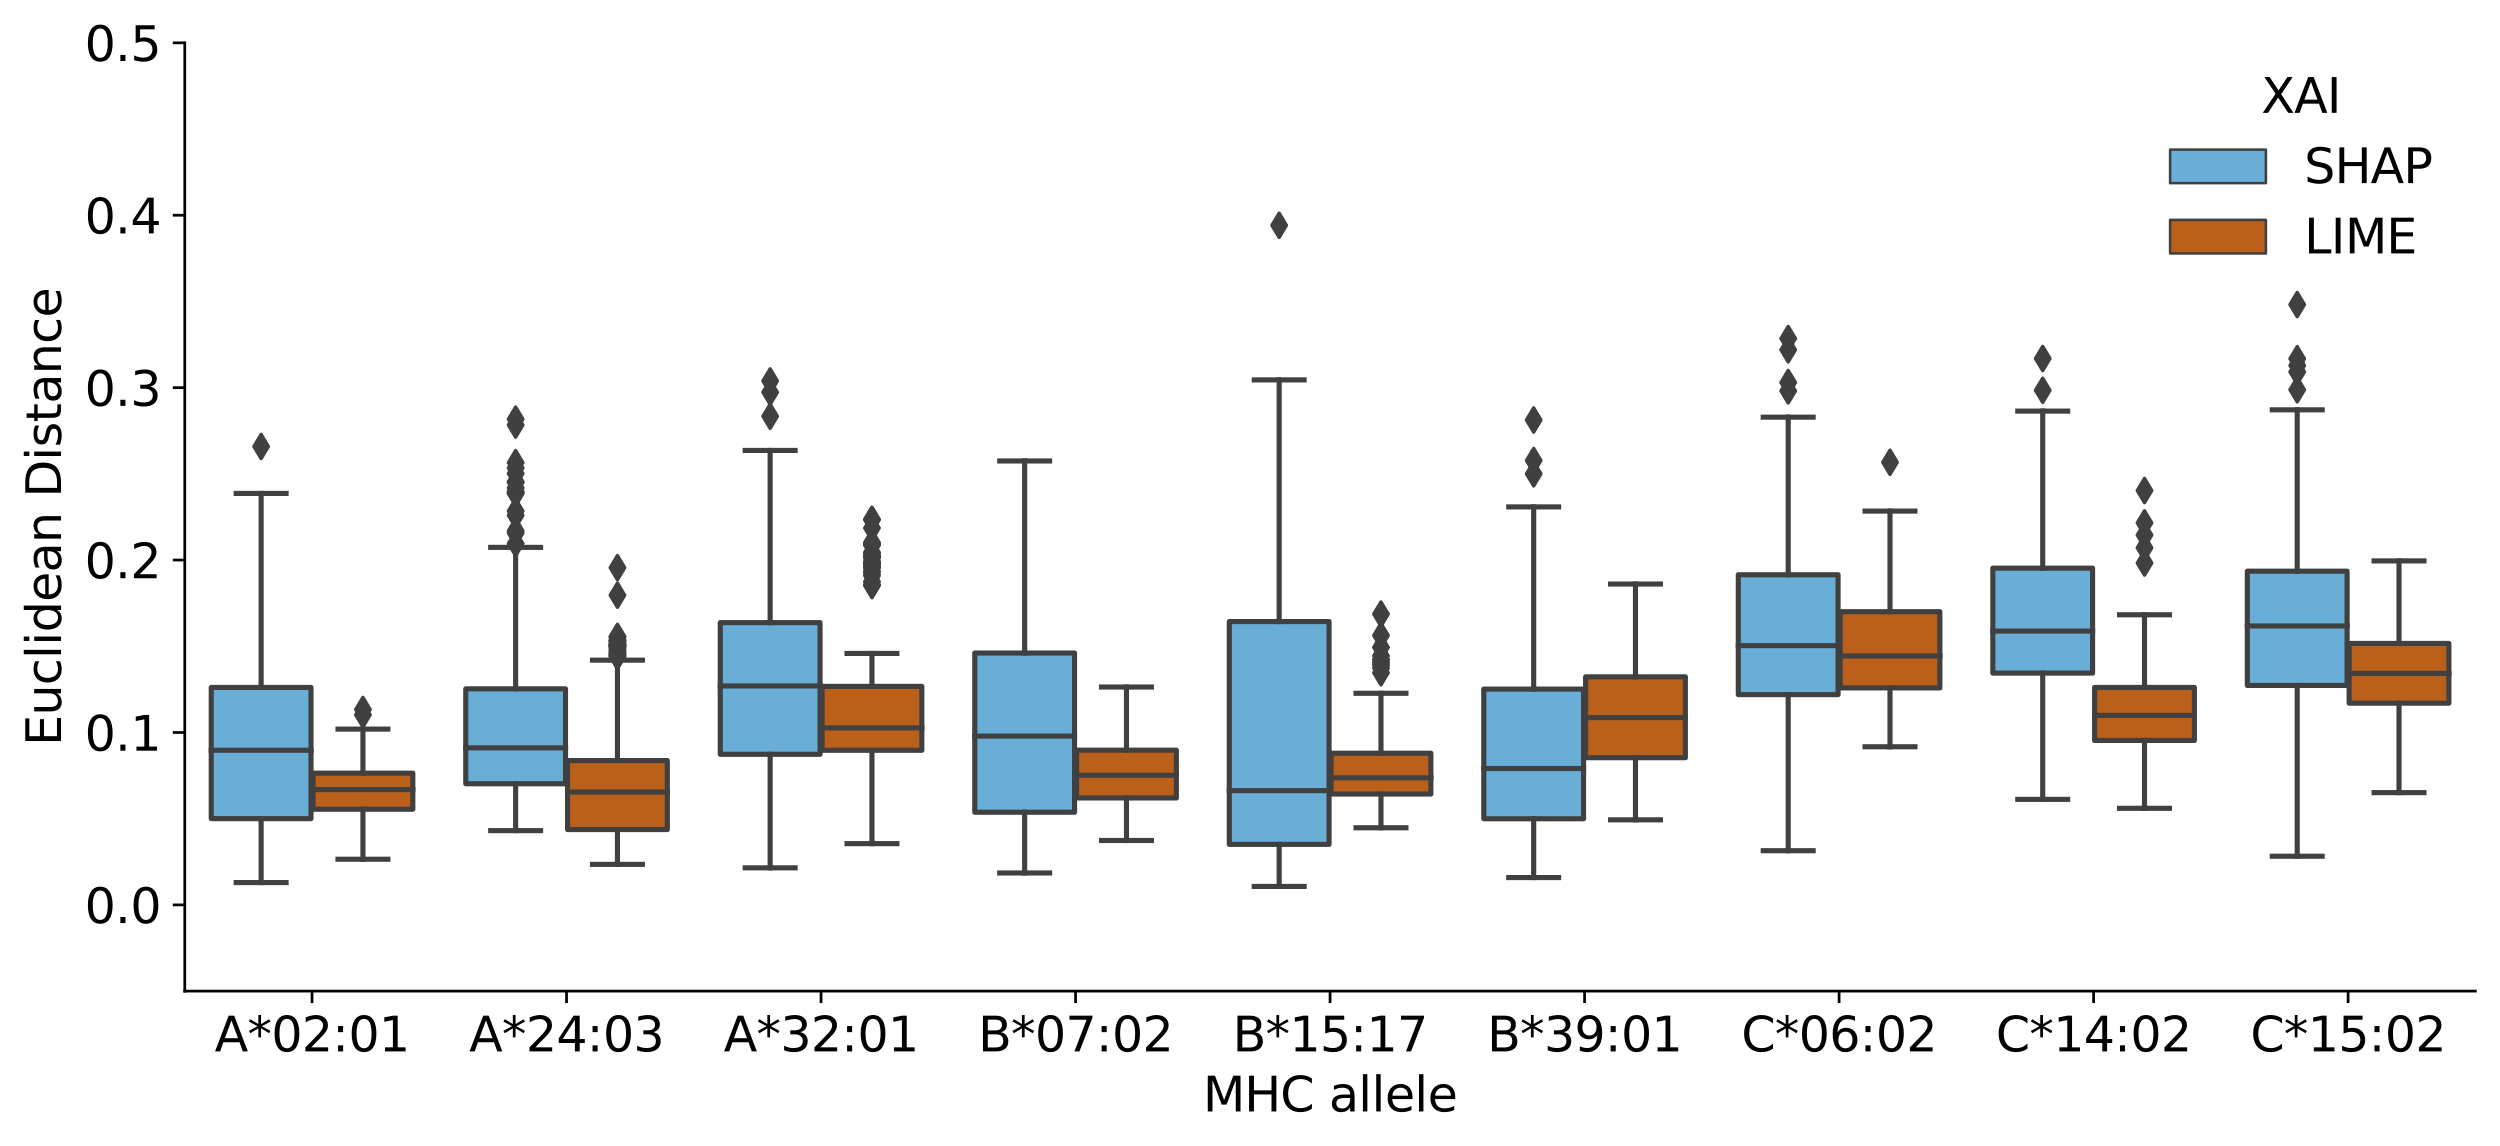 <?xml version="1.0" encoding="utf-8" standalone="no"?>
<!DOCTYPE svg PUBLIC "-//W3C//DTD SVG 1.1//EN"
  "http://www.w3.org/Graphics/SVG/1.1/DTD/svg11.dtd">
<svg height="335.018pt" version="1.1" viewBox="0 0 730.814 335.018" width="730.814pt" xmlns="http://www.w3.org/2000/svg" xmlns:xlink="http://www.w3.org/1999/xlink">
 <defs>
  <style type="text/css">*{stroke-linecap:butt;stroke-linejoin:round;}</style>
 </defs>
 <g id="figure_1">
  <g id="patch_1">
   <path d="M 0 335.018 
L 730.814 335.018 
L 730.814 0 
L 0 0 
z
" style="fill:#ffffff;"/>
  </g>
  <g id="axes_1">
   <g id="patch_2">
    <path d="M 54.014 289.719 
L 723.614 289.719 
L 723.614 12.519 
L 54.014 12.519 
z
" style="fill:#ffffff;"/>
   </g>
   <g id="patch_3">
    <path clip-path="url(#pd79215f04c)" d="M 61.751 239.302 
L 90.916 239.302 
L 90.916 200.957 
L 61.751 200.957 
L 61.751 239.302 
z
" style="fill:#68aed7;stroke:#404040;stroke-linejoin:miter;stroke-width:1.5;"/>
   </g>
   <g id="patch_4">
    <path clip-path="url(#pd79215f04c)" d="M 91.511 236.551 
L 120.676 236.551 
L 120.676 226.015 
L 91.511 226.015 
L 91.511 236.551 
z
" style="fill:#ba601b;stroke:#404040;stroke-linejoin:miter;stroke-width:1.5;"/>
   </g>
   <g id="patch_5">
    <path clip-path="url(#pd79215f04c)" d="M 136.151 229.106 
L 165.316 229.106 
L 165.316 201.372 
L 136.151 201.372 
L 136.151 229.106 
z
" style="fill:#68aed7;stroke:#404040;stroke-linejoin:miter;stroke-width:1.5;"/>
   </g>
   <g id="patch_6">
    <path clip-path="url(#pd79215f04c)" d="M 165.911 242.507 
L 195.076 242.507 
L 195.076 222.335 
L 165.911 222.335 
L 165.911 242.507 
z
" style="fill:#ba601b;stroke:#404040;stroke-linejoin:miter;stroke-width:1.5;"/>
   </g>
   <g id="patch_7">
    <path clip-path="url(#pd79215f04c)" d="M 210.551 220.5 
L 239.716 220.5 
L 239.716 182.008 
L 210.551 182.008 
L 210.551 220.5 
z
" style="fill:#68aed7;stroke:#404040;stroke-linejoin:miter;stroke-width:1.5;"/>
   </g>
   <g id="patch_8">
    <path clip-path="url(#pd79215f04c)" d="M 240.311 219.334 
L 269.476 219.334 
L 269.476 200.645 
L 240.311 200.645 
L 240.311 219.334 
z
" style="fill:#ba601b;stroke:#404040;stroke-linejoin:miter;stroke-width:1.5;"/>
   </g>
   <g id="patch_9">
    <path clip-path="url(#pd79215f04c)" d="M 284.951 237.442 
L 314.116 237.442 
L 314.116 190.895 
L 284.951 190.895 
L 284.951 237.442 
z
" style="fill:#68aed7;stroke:#404040;stroke-linejoin:miter;stroke-width:1.5;"/>
   </g>
   <g id="patch_10">
    <path clip-path="url(#pd79215f04c)" d="M 314.711 233.274 
L 343.876 233.274 
L 343.876 219.301 
L 314.711 219.301 
L 314.711 233.274 
z
" style="fill:#ba601b;stroke:#404040;stroke-linejoin:miter;stroke-width:1.5;"/>
   </g>
   <g id="patch_11">
    <path clip-path="url(#pd79215f04c)" d="M 359.351 246.834 
L 388.516 246.834 
L 388.516 181.694 
L 359.351 181.694 
L 359.351 246.834 
z
" style="fill:#68aed7;stroke:#404040;stroke-linejoin:miter;stroke-width:1.5;"/>
   </g>
   <g id="patch_12">
    <path clip-path="url(#pd79215f04c)" d="M 389.111 232.121 
L 418.276 232.121 
L 418.276 220.191 
L 389.111 220.191 
L 389.111 232.121 
z
" style="fill:#ba601b;stroke:#404040;stroke-linejoin:miter;stroke-width:1.5;"/>
   </g>
   <g id="patch_13">
    <path clip-path="url(#pd79215f04c)" d="M 433.751 239.338 
L 462.916 239.338 
L 462.916 201.442 
L 433.751 201.442 
L 433.751 239.338 
z
" style="fill:#68aed7;stroke:#404040;stroke-linejoin:miter;stroke-width:1.5;"/>
   </g>
   <g id="patch_14">
    <path clip-path="url(#pd79215f04c)" d="M 463.511 221.502 
L 492.676 221.502 
L 492.676 197.861 
L 463.511 197.861 
L 463.511 221.502 
z
" style="fill:#ba601b;stroke:#404040;stroke-linejoin:miter;stroke-width:1.5;"/>
   </g>
   <g id="patch_15">
    <path clip-path="url(#pd79215f04c)" d="M 508.151 203.058 
L 537.316 203.058 
L 537.316 168.013 
L 508.151 168.013 
L 508.151 203.058 
z
" style="fill:#68aed7;stroke:#404040;stroke-linejoin:miter;stroke-width:1.5;"/>
   </g>
   <g id="patch_16">
    <path clip-path="url(#pd79215f04c)" d="M 537.911 201.094 
L 567.076 201.094 
L 567.076 178.806 
L 537.911 178.806 
L 537.911 201.094 
z
" style="fill:#ba601b;stroke:#404040;stroke-linejoin:miter;stroke-width:1.5;"/>
   </g>
   <g id="patch_17">
    <path clip-path="url(#pd79215f04c)" d="M 582.551 196.771 
L 611.716 196.771 
L 611.716 166.094 
L 582.551 166.094 
L 582.551 196.771 
z
" style="fill:#68aed7;stroke:#404040;stroke-linejoin:miter;stroke-width:1.5;"/>
   </g>
   <g id="patch_18">
    <path clip-path="url(#pd79215f04c)" d="M 612.311 216.455 
L 641.476 216.455 
L 641.476 200.946 
L 612.311 200.946 
L 612.311 216.455 
z
" style="fill:#ba601b;stroke:#404040;stroke-linejoin:miter;stroke-width:1.5;"/>
   </g>
   <g id="patch_19">
    <path clip-path="url(#pd79215f04c)" d="M 656.951 200.378 
L 686.116 200.378 
L 686.116 166.973 
L 656.951 166.973 
L 656.951 200.378 
z
" style="fill:#68aed7;stroke:#404040;stroke-linejoin:miter;stroke-width:1.5;"/>
   </g>
   <g id="patch_20">
    <path clip-path="url(#pd79215f04c)" d="M 686.711 205.549 
L 715.876 205.549 
L 715.876 188.094 
L 686.711 188.094 
L 686.711 205.549 
z
" style="fill:#ba601b;stroke:#404040;stroke-linejoin:miter;stroke-width:1.5;"/>
   </g>
   <g id="patch_21">
    <path clip-path="url(#pd79215f04c)" d="M 91.214 264.519 
L 91.214 264.519 
L 91.214 264.519 
L 91.214 264.519 
z
" style="fill:#68aed7;stroke:#404040;stroke-linejoin:miter;stroke-width:0.75;"/>
   </g>
   <g id="patch_22">
    <path clip-path="url(#pd79215f04c)" d="M 91.214 264.519 
L 91.214 264.519 
L 91.214 264.519 
L 91.214 264.519 
z
" style="fill:#ba601b;stroke:#404040;stroke-linejoin:miter;stroke-width:0.75;"/>
   </g>
   <g id="matplotlib.axis_1">
    <g id="xtick_1">
     <g id="line2d_1">
      <defs>
       <path d="M 0 0 
L 0 3.5 
" id="mc37685e74f" style="stroke:#000000;stroke-width:0.8;"/>
      </defs>
      <g>
       <use style="stroke:#000000;stroke-width:0.8;" x="91.214" xlink:href="#mc37685e74f" y="289.719"/>
      </g>
     </g>
     <g id="text_1">
      <!-- A*02:01 -->
      <g transform="translate(62.752 307.357)scale(0.14 -0.14)">
       <defs>
        <path d="M 2188 4044 
L 1331 1722 
L 3047 1722 
L 2188 4044 
z
M 1831 4666 
L 2547 4666 
L 4325 0 
L 3669 0 
L 3244 1197 
L 1141 1197 
L 716 0 
L 50 0 
L 1831 4666 
z
" id="DejaVuSans-41" transform="scale(0.016)"/>
        <path d="M 3009 3897 
L 1888 3291 
L 3009 2681 
L 2828 2375 
L 1778 3009 
L 1778 1831 
L 1422 1831 
L 1422 3009 
L 372 2375 
L 191 2681 
L 1313 3291 
L 191 3897 
L 372 4206 
L 1422 3572 
L 1422 4750 
L 1778 4750 
L 1778 3572 
L 2828 4206 
L 3009 3897 
z
" id="DejaVuSans-2a" transform="scale(0.016)"/>
        <path d="M 2034 4250 
Q 1547 4250 1301 3770 
Q 1056 3291 1056 2328 
Q 1056 1369 1301 889 
Q 1547 409 2034 409 
Q 2525 409 2770 889 
Q 3016 1369 3016 2328 
Q 3016 3291 2770 3770 
Q 2525 4250 2034 4250 
z
M 2034 4750 
Q 2819 4750 3233 4129 
Q 3647 3509 3647 2328 
Q 3647 1150 3233 529 
Q 2819 -91 2034 -91 
Q 1250 -91 836 529 
Q 422 1150 422 2328 
Q 422 3509 836 4129 
Q 1250 4750 2034 4750 
z
" id="DejaVuSans-30" transform="scale(0.016)"/>
        <path d="M 1228 531 
L 3431 531 
L 3431 0 
L 469 0 
L 469 531 
Q 828 903 1448 1529 
Q 2069 2156 2228 2338 
Q 2531 2678 2651 2914 
Q 2772 3150 2772 3378 
Q 2772 3750 2511 3984 
Q 2250 4219 1831 4219 
Q 1534 4219 1204 4116 
Q 875 4013 500 3803 
L 500 4441 
Q 881 4594 1212 4672 
Q 1544 4750 1819 4750 
Q 2544 4750 2975 4387 
Q 3406 4025 3406 3419 
Q 3406 3131 3298 2873 
Q 3191 2616 2906 2266 
Q 2828 2175 2409 1742 
Q 1991 1309 1228 531 
z
" id="DejaVuSans-32" transform="scale(0.016)"/>
        <path d="M 750 794 
L 1409 794 
L 1409 0 
L 750 0 
L 750 794 
z
M 750 3309 
L 1409 3309 
L 1409 2516 
L 750 2516 
L 750 3309 
z
" id="DejaVuSans-3a" transform="scale(0.016)"/>
        <path d="M 794 531 
L 1825 531 
L 1825 4091 
L 703 3866 
L 703 4441 
L 1819 4666 
L 2450 4666 
L 2450 531 
L 3481 531 
L 3481 0 
L 794 0 
L 794 531 
z
" id="DejaVuSans-31" transform="scale(0.016)"/>
       </defs>
       <use xlink:href="#DejaVuSans-41"/>
       <use x="68.408" xlink:href="#DejaVuSans-2a"/>
       <use x="118.408" xlink:href="#DejaVuSans-30"/>
       <use x="182.031" xlink:href="#DejaVuSans-32"/>
       <use x="245.654" xlink:href="#DejaVuSans-3a"/>
       <use x="279.346" xlink:href="#DejaVuSans-30"/>
       <use x="342.969" xlink:href="#DejaVuSans-31"/>
      </g>
     </g>
    </g>
    <g id="xtick_2">
     <g id="line2d_2">
      <g>
       <use style="stroke:#000000;stroke-width:0.8;" x="165.614" xlink:href="#mc37685e74f" y="289.719"/>
      </g>
     </g>
     <g id="text_2">
      <!-- A*24:03 -->
      <g transform="translate(137.152 307.357)scale(0.14 -0.14)">
       <defs>
        <path d="M 2419 4116 
L 825 1625 
L 2419 1625 
L 2419 4116 
z
M 2253 4666 
L 3047 4666 
L 3047 1625 
L 3713 1625 
L 3713 1100 
L 3047 1100 
L 3047 0 
L 2419 0 
L 2419 1100 
L 313 1100 
L 313 1709 
L 2253 4666 
z
" id="DejaVuSans-34" transform="scale(0.016)"/>
        <path d="M 2597 2516 
Q 3050 2419 3304 2112 
Q 3559 1806 3559 1356 
Q 3559 666 3084 287 
Q 2609 -91 1734 -91 
Q 1441 -91 1130 -33 
Q 819 25 488 141 
L 488 750 
Q 750 597 1062 519 
Q 1375 441 1716 441 
Q 2309 441 2620 675 
Q 2931 909 2931 1356 
Q 2931 1769 2642 2001 
Q 2353 2234 1838 2234 
L 1294 2234 
L 1294 2753 
L 1863 2753 
Q 2328 2753 2575 2939 
Q 2822 3125 2822 3475 
Q 2822 3834 2567 4026 
Q 2313 4219 1838 4219 
Q 1578 4219 1281 4162 
Q 984 4106 628 3988 
L 628 4550 
Q 988 4650 1302 4700 
Q 1616 4750 1894 4750 
Q 2613 4750 3031 4423 
Q 3450 4097 3450 3541 
Q 3450 3153 3228 2886 
Q 3006 2619 2597 2516 
z
" id="DejaVuSans-33" transform="scale(0.016)"/>
       </defs>
       <use xlink:href="#DejaVuSans-41"/>
       <use x="68.408" xlink:href="#DejaVuSans-2a"/>
       <use x="118.408" xlink:href="#DejaVuSans-32"/>
       <use x="182.031" xlink:href="#DejaVuSans-34"/>
       <use x="245.654" xlink:href="#DejaVuSans-3a"/>
       <use x="279.346" xlink:href="#DejaVuSans-30"/>
       <use x="342.969" xlink:href="#DejaVuSans-33"/>
      </g>
     </g>
    </g>
    <g id="xtick_3">
     <g id="line2d_3">
      <g>
       <use style="stroke:#000000;stroke-width:0.8;" x="240.014" xlink:href="#mc37685e74f" y="289.719"/>
      </g>
     </g>
     <g id="text_3">
      <!-- A*32:01 -->
      <g transform="translate(211.552 307.357)scale(0.14 -0.14)">
       <use xlink:href="#DejaVuSans-41"/>
       <use x="68.408" xlink:href="#DejaVuSans-2a"/>
       <use x="118.408" xlink:href="#DejaVuSans-33"/>
       <use x="182.031" xlink:href="#DejaVuSans-32"/>
       <use x="245.654" xlink:href="#DejaVuSans-3a"/>
       <use x="279.346" xlink:href="#DejaVuSans-30"/>
       <use x="342.969" xlink:href="#DejaVuSans-31"/>
      </g>
     </g>
    </g>
    <g id="xtick_4">
     <g id="line2d_4">
      <g>
       <use style="stroke:#000000;stroke-width:0.8;" x="314.414" xlink:href="#mc37685e74f" y="289.719"/>
      </g>
     </g>
     <g id="text_4">
      <!-- B*07:02 -->
      <g transform="translate(285.938 307.357)scale(0.14 -0.14)">
       <defs>
        <path d="M 1259 2228 
L 1259 519 
L 2272 519 
Q 2781 519 3026 730 
Q 3272 941 3272 1375 
Q 3272 1813 3026 2020 
Q 2781 2228 2272 2228 
L 1259 2228 
z
M 1259 4147 
L 1259 2741 
L 2194 2741 
Q 2656 2741 2882 2914 
Q 3109 3088 3109 3444 
Q 3109 3797 2882 3972 
Q 2656 4147 2194 4147 
L 1259 4147 
z
M 628 4666 
L 2241 4666 
Q 2963 4666 3353 4366 
Q 3744 4066 3744 3513 
Q 3744 3084 3544 2831 
Q 3344 2578 2956 2516 
Q 3422 2416 3680 2098 
Q 3938 1781 3938 1306 
Q 3938 681 3513 340 
Q 3088 0 2303 0 
L 628 0 
L 628 4666 
z
" id="DejaVuSans-42" transform="scale(0.016)"/>
        <path d="M 525 4666 
L 3525 4666 
L 3525 4397 
L 1831 0 
L 1172 0 
L 2766 4134 
L 525 4134 
L 525 4666 
z
" id="DejaVuSans-37" transform="scale(0.016)"/>
       </defs>
       <use xlink:href="#DejaVuSans-42"/>
       <use x="68.604" xlink:href="#DejaVuSans-2a"/>
       <use x="118.604" xlink:href="#DejaVuSans-30"/>
       <use x="182.227" xlink:href="#DejaVuSans-37"/>
       <use x="245.85" xlink:href="#DejaVuSans-3a"/>
       <use x="279.541" xlink:href="#DejaVuSans-30"/>
       <use x="343.164" xlink:href="#DejaVuSans-32"/>
      </g>
     </g>
    </g>
    <g id="xtick_5">
     <g id="line2d_5">
      <g>
       <use style="stroke:#000000;stroke-width:0.8;" x="388.814" xlink:href="#mc37685e74f" y="289.719"/>
      </g>
     </g>
     <g id="text_5">
      <!-- B*15:17 -->
      <g transform="translate(360.338 307.357)scale(0.14 -0.14)">
       <defs>
        <path d="M 691 4666 
L 3169 4666 
L 3169 4134 
L 1269 4134 
L 1269 2991 
Q 1406 3038 1543 3061 
Q 1681 3084 1819 3084 
Q 2600 3084 3056 2656 
Q 3513 2228 3513 1497 
Q 3513 744 3044 326 
Q 2575 -91 1722 -91 
Q 1428 -91 1123 -41 
Q 819 9 494 109 
L 494 744 
Q 775 591 1075 516 
Q 1375 441 1709 441 
Q 2250 441 2565 725 
Q 2881 1009 2881 1497 
Q 2881 1984 2565 2268 
Q 2250 2553 1709 2553 
Q 1456 2553 1204 2497 
Q 953 2441 691 2322 
L 691 4666 
z
" id="DejaVuSans-35" transform="scale(0.016)"/>
       </defs>
       <use xlink:href="#DejaVuSans-42"/>
       <use x="68.604" xlink:href="#DejaVuSans-2a"/>
       <use x="118.604" xlink:href="#DejaVuSans-31"/>
       <use x="182.227" xlink:href="#DejaVuSans-35"/>
       <use x="245.85" xlink:href="#DejaVuSans-3a"/>
       <use x="279.541" xlink:href="#DejaVuSans-31"/>
       <use x="343.164" xlink:href="#DejaVuSans-37"/>
      </g>
     </g>
    </g>
    <g id="xtick_6">
     <g id="line2d_6">
      <g>
       <use style="stroke:#000000;stroke-width:0.8;" x="463.214" xlink:href="#mc37685e74f" y="289.719"/>
      </g>
     </g>
     <g id="text_6">
      <!-- B*39:01 -->
      <g transform="translate(434.738 307.357)scale(0.14 -0.14)">
       <defs>
        <path d="M 703 97 
L 703 672 
Q 941 559 1184 500 
Q 1428 441 1663 441 
Q 2288 441 2617 861 
Q 2947 1281 2994 2138 
Q 2813 1869 2534 1725 
Q 2256 1581 1919 1581 
Q 1219 1581 811 2004 
Q 403 2428 403 3163 
Q 403 3881 828 4315 
Q 1253 4750 1959 4750 
Q 2769 4750 3195 4129 
Q 3622 3509 3622 2328 
Q 3622 1225 3098 567 
Q 2575 -91 1691 -91 
Q 1453 -91 1209 -44 
Q 966 3 703 97 
z
M 1959 2075 
Q 2384 2075 2632 2365 
Q 2881 2656 2881 3163 
Q 2881 3666 2632 3958 
Q 2384 4250 1959 4250 
Q 1534 4250 1286 3958 
Q 1038 3666 1038 3163 
Q 1038 2656 1286 2365 
Q 1534 2075 1959 2075 
z
" id="DejaVuSans-39" transform="scale(0.016)"/>
       </defs>
       <use xlink:href="#DejaVuSans-42"/>
       <use x="68.604" xlink:href="#DejaVuSans-2a"/>
       <use x="118.604" xlink:href="#DejaVuSans-33"/>
       <use x="182.227" xlink:href="#DejaVuSans-39"/>
       <use x="245.85" xlink:href="#DejaVuSans-3a"/>
       <use x="279.541" xlink:href="#DejaVuSans-30"/>
       <use x="343.164" xlink:href="#DejaVuSans-31"/>
      </g>
     </g>
    </g>
    <g id="xtick_7">
     <g id="line2d_7">
      <g>
       <use style="stroke:#000000;stroke-width:0.8;" x="537.614" xlink:href="#mc37685e74f" y="289.719"/>
      </g>
     </g>
     <g id="text_7">
      <!-- C*06:02 -->
      <g transform="translate(509.053 307.357)scale(0.14 -0.14)">
       <defs>
        <path d="M 4122 4306 
L 4122 3641 
Q 3803 3938 3442 4084 
Q 3081 4231 2675 4231 
Q 1875 4231 1450 3742 
Q 1025 3253 1025 2328 
Q 1025 1406 1450 917 
Q 1875 428 2675 428 
Q 3081 428 3442 575 
Q 3803 722 4122 1019 
L 4122 359 
Q 3791 134 3420 21 
Q 3050 -91 2638 -91 
Q 1578 -91 968 557 
Q 359 1206 359 2328 
Q 359 3453 968 4101 
Q 1578 4750 2638 4750 
Q 3056 4750 3426 4639 
Q 3797 4528 4122 4306 
z
" id="DejaVuSans-43" transform="scale(0.016)"/>
        <path d="M 2113 2584 
Q 1688 2584 1439 2293 
Q 1191 2003 1191 1497 
Q 1191 994 1439 701 
Q 1688 409 2113 409 
Q 2538 409 2786 701 
Q 3034 994 3034 1497 
Q 3034 2003 2786 2293 
Q 2538 2584 2113 2584 
z
M 3366 4563 
L 3366 3988 
Q 3128 4100 2886 4159 
Q 2644 4219 2406 4219 
Q 1781 4219 1451 3797 
Q 1122 3375 1075 2522 
Q 1259 2794 1537 2939 
Q 1816 3084 2150 3084 
Q 2853 3084 3261 2657 
Q 3669 2231 3669 1497 
Q 3669 778 3244 343 
Q 2819 -91 2113 -91 
Q 1303 -91 875 529 
Q 447 1150 447 2328 
Q 447 3434 972 4092 
Q 1497 4750 2381 4750 
Q 2619 4750 2861 4703 
Q 3103 4656 3366 4563 
z
" id="DejaVuSans-36" transform="scale(0.016)"/>
       </defs>
       <use xlink:href="#DejaVuSans-43"/>
       <use x="69.824" xlink:href="#DejaVuSans-2a"/>
       <use x="119.824" xlink:href="#DejaVuSans-30"/>
       <use x="183.447" xlink:href="#DejaVuSans-36"/>
       <use x="247.07" xlink:href="#DejaVuSans-3a"/>
       <use x="280.762" xlink:href="#DejaVuSans-30"/>
       <use x="344.385" xlink:href="#DejaVuSans-32"/>
      </g>
     </g>
    </g>
    <g id="xtick_8">
     <g id="line2d_8">
      <g>
       <use style="stroke:#000000;stroke-width:0.8;" x="612.014" xlink:href="#mc37685e74f" y="289.719"/>
      </g>
     </g>
     <g id="text_8">
      <!-- C*14:02 -->
      <g transform="translate(583.453 307.357)scale(0.14 -0.14)">
       <use xlink:href="#DejaVuSans-43"/>
       <use x="69.824" xlink:href="#DejaVuSans-2a"/>
       <use x="119.824" xlink:href="#DejaVuSans-31"/>
       <use x="183.447" xlink:href="#DejaVuSans-34"/>
       <use x="247.07" xlink:href="#DejaVuSans-3a"/>
       <use x="280.762" xlink:href="#DejaVuSans-30"/>
       <use x="344.385" xlink:href="#DejaVuSans-32"/>
      </g>
     </g>
    </g>
    <g id="xtick_9">
     <g id="line2d_9">
      <g>
       <use style="stroke:#000000;stroke-width:0.8;" x="686.414" xlink:href="#mc37685e74f" y="289.719"/>
      </g>
     </g>
     <g id="text_9">
      <!-- C*15:02 -->
      <g transform="translate(657.853 307.357)scale(0.14 -0.14)">
       <use xlink:href="#DejaVuSans-43"/>
       <use x="69.824" xlink:href="#DejaVuSans-2a"/>
       <use x="119.824" xlink:href="#DejaVuSans-31"/>
       <use x="183.447" xlink:href="#DejaVuSans-35"/>
       <use x="247.07" xlink:href="#DejaVuSans-3a"/>
       <use x="280.762" xlink:href="#DejaVuSans-30"/>
       <use x="344.385" xlink:href="#DejaVuSans-32"/>
      </g>
     </g>
    </g>
    <g id="text_10">
     <!-- MHC allele -->
     <g transform="translate(351.659 324.906)scale(0.14 -0.14)">
      <defs>
       <path d="M 628 4666 
L 1569 4666 
L 2759 1491 
L 3956 4666 
L 4897 4666 
L 4897 0 
L 4281 0 
L 4281 4097 
L 3078 897 
L 2444 897 
L 1241 4097 
L 1241 0 
L 628 0 
L 628 4666 
z
" id="DejaVuSans-4d" transform="scale(0.016)"/>
       <path d="M 628 4666 
L 1259 4666 
L 1259 2753 
L 3553 2753 
L 3553 4666 
L 4184 4666 
L 4184 0 
L 3553 0 
L 3553 2222 
L 1259 2222 
L 1259 0 
L 628 0 
L 628 4666 
z
" id="DejaVuSans-48" transform="scale(0.016)"/>
       <path id="DejaVuSans-20" transform="scale(0.016)"/>
       <path d="M 2194 1759 
Q 1497 1759 1228 1600 
Q 959 1441 959 1056 
Q 959 750 1161 570 
Q 1363 391 1709 391 
Q 2188 391 2477 730 
Q 2766 1069 2766 1631 
L 2766 1759 
L 2194 1759 
z
M 3341 1997 
L 3341 0 
L 2766 0 
L 2766 531 
Q 2569 213 2275 61 
Q 1981 -91 1556 -91 
Q 1019 -91 701 211 
Q 384 513 384 1019 
Q 384 1609 779 1909 
Q 1175 2209 1959 2209 
L 2766 2209 
L 2766 2266 
Q 2766 2663 2505 2880 
Q 2244 3097 1772 3097 
Q 1472 3097 1187 3025 
Q 903 2953 641 2809 
L 641 3341 
Q 956 3463 1253 3523 
Q 1550 3584 1831 3584 
Q 2591 3584 2966 3190 
Q 3341 2797 3341 1997 
z
" id="DejaVuSans-61" transform="scale(0.016)"/>
       <path d="M 603 4863 
L 1178 4863 
L 1178 0 
L 603 0 
L 603 4863 
z
" id="DejaVuSans-6c" transform="scale(0.016)"/>
       <path d="M 3597 1894 
L 3597 1613 
L 953 1613 
Q 991 1019 1311 708 
Q 1631 397 2203 397 
Q 2534 397 2845 478 
Q 3156 559 3463 722 
L 3463 178 
Q 3153 47 2828 -22 
Q 2503 -91 2169 -91 
Q 1331 -91 842 396 
Q 353 884 353 1716 
Q 353 2575 817 3079 
Q 1281 3584 2069 3584 
Q 2775 3584 3186 3129 
Q 3597 2675 3597 1894 
z
M 3022 2063 
Q 3016 2534 2758 2815 
Q 2500 3097 2075 3097 
Q 1594 3097 1305 2825 
Q 1016 2553 972 2059 
L 3022 2063 
z
" id="DejaVuSans-65" transform="scale(0.016)"/>
      </defs>
      <use xlink:href="#DejaVuSans-4d"/>
      <use x="86.279" xlink:href="#DejaVuSans-48"/>
      <use x="161.475" xlink:href="#DejaVuSans-43"/>
      <use x="231.299" xlink:href="#DejaVuSans-20"/>
      <use x="263.086" xlink:href="#DejaVuSans-61"/>
      <use x="324.365" xlink:href="#DejaVuSans-6c"/>
      <use x="352.148" xlink:href="#DejaVuSans-6c"/>
      <use x="379.932" xlink:href="#DejaVuSans-65"/>
      <use x="441.455" xlink:href="#DejaVuSans-6c"/>
      <use x="469.238" xlink:href="#DejaVuSans-65"/>
     </g>
    </g>
   </g>
   <g id="matplotlib.axis_2">
    <g id="ytick_1">
     <g id="line2d_10">
      <defs>
       <path d="M 0 0 
L -3.5 0 
" id="m2b001f9ed0" style="stroke:#000000;stroke-width:0.8;"/>
      </defs>
      <g>
       <use style="stroke:#000000;stroke-width:0.8;" x="54.014" xlink:href="#m2b001f9ed0" y="264.519"/>
      </g>
     </g>
     <g id="text_11">
      <!-- 0.0 -->
      <g transform="translate(24.749 269.838)scale(0.14 -0.14)">
       <defs>
        <path d="M 684 794 
L 1344 794 
L 1344 0 
L 684 0 
L 684 794 
z
" id="DejaVuSans-2e" transform="scale(0.016)"/>
       </defs>
       <use xlink:href="#DejaVuSans-30"/>
       <use x="63.623" xlink:href="#DejaVuSans-2e"/>
       <use x="95.41" xlink:href="#DejaVuSans-30"/>
      </g>
     </g>
    </g>
    <g id="ytick_2">
     <g id="line2d_11">
      <g>
       <use style="stroke:#000000;stroke-width:0.8;" x="54.014" xlink:href="#m2b001f9ed0" y="214.119"/>
      </g>
     </g>
     <g id="text_12">
      <!-- 0.1 -->
      <g transform="translate(24.749 219.438)scale(0.14 -0.14)">
       <use xlink:href="#DejaVuSans-30"/>
       <use x="63.623" xlink:href="#DejaVuSans-2e"/>
       <use x="95.41" xlink:href="#DejaVuSans-31"/>
      </g>
     </g>
    </g>
    <g id="ytick_3">
     <g id="line2d_12">
      <g>
       <use style="stroke:#000000;stroke-width:0.8;" x="54.014" xlink:href="#m2b001f9ed0" y="163.719"/>
      </g>
     </g>
     <g id="text_13">
      <!-- 0.2 -->
      <g transform="translate(24.749 169.038)scale(0.14 -0.14)">
       <use xlink:href="#DejaVuSans-30"/>
       <use x="63.623" xlink:href="#DejaVuSans-2e"/>
       <use x="95.41" xlink:href="#DejaVuSans-32"/>
      </g>
     </g>
    </g>
    <g id="ytick_4">
     <g id="line2d_13">
      <g>
       <use style="stroke:#000000;stroke-width:0.8;" x="54.014" xlink:href="#m2b001f9ed0" y="113.319"/>
      </g>
     </g>
     <g id="text_14">
      <!-- 0.3 -->
      <g transform="translate(24.749 118.638)scale(0.14 -0.14)">
       <use xlink:href="#DejaVuSans-30"/>
       <use x="63.623" xlink:href="#DejaVuSans-2e"/>
       <use x="95.41" xlink:href="#DejaVuSans-33"/>
      </g>
     </g>
    </g>
    <g id="ytick_5">
     <g id="line2d_14">
      <g>
       <use style="stroke:#000000;stroke-width:0.8;" x="54.014" xlink:href="#m2b001f9ed0" y="62.919"/>
      </g>
     </g>
     <g id="text_15">
      <!-- 0.4 -->
      <g transform="translate(24.749 68.238)scale(0.14 -0.14)">
       <use xlink:href="#DejaVuSans-30"/>
       <use x="63.623" xlink:href="#DejaVuSans-2e"/>
       <use x="95.41" xlink:href="#DejaVuSans-34"/>
      </g>
     </g>
    </g>
    <g id="ytick_6">
     <g id="line2d_15">
      <g>
       <use style="stroke:#000000;stroke-width:0.8;" x="54.014" xlink:href="#m2b001f9ed0" y="12.519"/>
      </g>
     </g>
     <g id="text_16">
      <!-- 0.5 -->
      <g transform="translate(24.749 17.838)scale(0.14 -0.14)">
       <use xlink:href="#DejaVuSans-30"/>
       <use x="63.623" xlink:href="#DejaVuSans-2e"/>
       <use x="95.41" xlink:href="#DejaVuSans-35"/>
      </g>
     </g>
    </g>
    <g id="text_17">
     <!-- Euclidean Distance -->
     <g transform="translate(17.838 218.026)rotate(-90)scale(0.14 -0.14)">
      <defs>
       <path d="M 628 4666 
L 3578 4666 
L 3578 4134 
L 1259 4134 
L 1259 2753 
L 3481 2753 
L 3481 2222 
L 1259 2222 
L 1259 531 
L 3634 531 
L 3634 0 
L 628 0 
L 628 4666 
z
" id="DejaVuSans-45" transform="scale(0.016)"/>
       <path d="M 544 1381 
L 544 3500 
L 1119 3500 
L 1119 1403 
Q 1119 906 1312 657 
Q 1506 409 1894 409 
Q 2359 409 2629 706 
Q 2900 1003 2900 1516 
L 2900 3500 
L 3475 3500 
L 3475 0 
L 2900 0 
L 2900 538 
Q 2691 219 2414 64 
Q 2138 -91 1772 -91 
Q 1169 -91 856 284 
Q 544 659 544 1381 
z
M 1991 3584 
L 1991 3584 
z
" id="DejaVuSans-75" transform="scale(0.016)"/>
       <path d="M 3122 3366 
L 3122 2828 
Q 2878 2963 2633 3030 
Q 2388 3097 2138 3097 
Q 1578 3097 1268 2742 
Q 959 2388 959 1747 
Q 959 1106 1268 751 
Q 1578 397 2138 397 
Q 2388 397 2633 464 
Q 2878 531 3122 666 
L 3122 134 
Q 2881 22 2623 -34 
Q 2366 -91 2075 -91 
Q 1284 -91 818 406 
Q 353 903 353 1747 
Q 353 2603 823 3093 
Q 1294 3584 2113 3584 
Q 2378 3584 2631 3529 
Q 2884 3475 3122 3366 
z
" id="DejaVuSans-63" transform="scale(0.016)"/>
       <path d="M 603 3500 
L 1178 3500 
L 1178 0 
L 603 0 
L 603 3500 
z
M 603 4863 
L 1178 4863 
L 1178 4134 
L 603 4134 
L 603 4863 
z
" id="DejaVuSans-69" transform="scale(0.016)"/>
       <path d="M 2906 2969 
L 2906 4863 
L 3481 4863 
L 3481 0 
L 2906 0 
L 2906 525 
Q 2725 213 2448 61 
Q 2172 -91 1784 -91 
Q 1150 -91 751 415 
Q 353 922 353 1747 
Q 353 2572 751 3078 
Q 1150 3584 1784 3584 
Q 2172 3584 2448 3432 
Q 2725 3281 2906 2969 
z
M 947 1747 
Q 947 1113 1208 752 
Q 1469 391 1925 391 
Q 2381 391 2643 752 
Q 2906 1113 2906 1747 
Q 2906 2381 2643 2742 
Q 2381 3103 1925 3103 
Q 1469 3103 1208 2742 
Q 947 2381 947 1747 
z
" id="DejaVuSans-64" transform="scale(0.016)"/>
       <path d="M 3513 2113 
L 3513 0 
L 2938 0 
L 2938 2094 
Q 2938 2591 2744 2837 
Q 2550 3084 2163 3084 
Q 1697 3084 1428 2787 
Q 1159 2491 1159 1978 
L 1159 0 
L 581 0 
L 581 3500 
L 1159 3500 
L 1159 2956 
Q 1366 3272 1645 3428 
Q 1925 3584 2291 3584 
Q 2894 3584 3203 3211 
Q 3513 2838 3513 2113 
z
" id="DejaVuSans-6e" transform="scale(0.016)"/>
       <path d="M 1259 4147 
L 1259 519 
L 2022 519 
Q 2988 519 3436 956 
Q 3884 1394 3884 2338 
Q 3884 3275 3436 3711 
Q 2988 4147 2022 4147 
L 1259 4147 
z
M 628 4666 
L 1925 4666 
Q 3281 4666 3915 4102 
Q 4550 3538 4550 2338 
Q 4550 1131 3912 565 
Q 3275 0 1925 0 
L 628 0 
L 628 4666 
z
" id="DejaVuSans-44" transform="scale(0.016)"/>
       <path d="M 2834 3397 
L 2834 2853 
Q 2591 2978 2328 3040 
Q 2066 3103 1784 3103 
Q 1356 3103 1142 2972 
Q 928 2841 928 2578 
Q 928 2378 1081 2264 
Q 1234 2150 1697 2047 
L 1894 2003 
Q 2506 1872 2764 1633 
Q 3022 1394 3022 966 
Q 3022 478 2636 193 
Q 2250 -91 1575 -91 
Q 1294 -91 989 -36 
Q 684 19 347 128 
L 347 722 
Q 666 556 975 473 
Q 1284 391 1588 391 
Q 1994 391 2212 530 
Q 2431 669 2431 922 
Q 2431 1156 2273 1281 
Q 2116 1406 1581 1522 
L 1381 1569 
Q 847 1681 609 1914 
Q 372 2147 372 2553 
Q 372 3047 722 3315 
Q 1072 3584 1716 3584 
Q 2034 3584 2315 3537 
Q 2597 3491 2834 3397 
z
" id="DejaVuSans-73" transform="scale(0.016)"/>
       <path d="M 1172 4494 
L 1172 3500 
L 2356 3500 
L 2356 3053 
L 1172 3053 
L 1172 1153 
Q 1172 725 1289 603 
Q 1406 481 1766 481 
L 2356 481 
L 2356 0 
L 1766 0 
Q 1100 0 847 248 
Q 594 497 594 1153 
L 594 3053 
L 172 3053 
L 172 3500 
L 594 3500 
L 594 4494 
L 1172 4494 
z
" id="DejaVuSans-74" transform="scale(0.016)"/>
      </defs>
      <use xlink:href="#DejaVuSans-45"/>
      <use x="63.184" xlink:href="#DejaVuSans-75"/>
      <use x="126.562" xlink:href="#DejaVuSans-63"/>
      <use x="181.543" xlink:href="#DejaVuSans-6c"/>
      <use x="209.326" xlink:href="#DejaVuSans-69"/>
      <use x="237.109" xlink:href="#DejaVuSans-64"/>
      <use x="300.586" xlink:href="#DejaVuSans-65"/>
      <use x="362.109" xlink:href="#DejaVuSans-61"/>
      <use x="423.389" xlink:href="#DejaVuSans-6e"/>
      <use x="486.768" xlink:href="#DejaVuSans-20"/>
      <use x="518.555" xlink:href="#DejaVuSans-44"/>
      <use x="595.557" xlink:href="#DejaVuSans-69"/>
      <use x="623.34" xlink:href="#DejaVuSans-73"/>
      <use x="675.439" xlink:href="#DejaVuSans-74"/>
      <use x="714.648" xlink:href="#DejaVuSans-61"/>
      <use x="775.928" xlink:href="#DejaVuSans-6e"/>
      <use x="839.307" xlink:href="#DejaVuSans-63"/>
      <use x="894.287" xlink:href="#DejaVuSans-65"/>
     </g>
    </g>
   </g>
   <g id="line2d_16">
    <path clip-path="url(#pd79215f04c)" d="M 76.334 239.302 
L 76.334 258.001 
" style="fill:none;stroke:#404040;stroke-linecap:square;stroke-width:1.5;"/>
   </g>
   <g id="line2d_17">
    <path clip-path="url(#pd79215f04c)" d="M 76.334 200.957 
L 76.334 144.249 
" style="fill:none;stroke:#404040;stroke-linecap:square;stroke-width:1.5;"/>
   </g>
   <g id="line2d_18">
    <path clip-path="url(#pd79215f04c)" d="M 69.043 258.001 
L 83.625 258.001 
" style="fill:none;stroke:#404040;stroke-linecap:square;stroke-width:1.5;"/>
   </g>
   <g id="line2d_19">
    <path clip-path="url(#pd79215f04c)" d="M 69.043 144.249 
L 83.625 144.249 
" style="fill:none;stroke:#404040;stroke-linecap:square;stroke-width:1.5;"/>
   </g>
   <g id="line2d_20">
    <defs>
     <path d="M -0 3.536 
L 2.121 0 
L -0 -3.536 
L -2.121 -0 
z
" id="m12cad5f9d5" style="stroke:#404040;stroke-linejoin:miter;"/>
    </defs>
    <g clip-path="url(#pd79215f04c)">
     <use style="fill:#404040;stroke:#404040;stroke-linejoin:miter;" x="76.334" xlink:href="#m12cad5f9d5" y="130.526"/>
    </g>
   </g>
   <g id="line2d_21">
    <path clip-path="url(#pd79215f04c)" d="M 106.094 236.551 
L 106.094 251.167 
" style="fill:none;stroke:#404040;stroke-linecap:square;stroke-width:1.5;"/>
   </g>
   <g id="line2d_22">
    <path clip-path="url(#pd79215f04c)" d="M 106.094 226.015 
L 106.094 213.144 
" style="fill:none;stroke:#404040;stroke-linecap:square;stroke-width:1.5;"/>
   </g>
   <g id="line2d_23">
    <path clip-path="url(#pd79215f04c)" d="M 98.803 251.167 
L 113.385 251.167 
" style="fill:none;stroke:#404040;stroke-linecap:square;stroke-width:1.5;"/>
   </g>
   <g id="line2d_24">
    <path clip-path="url(#pd79215f04c)" d="M 98.803 213.144 
L 113.385 213.144 
" style="fill:none;stroke:#404040;stroke-linecap:square;stroke-width:1.5;"/>
   </g>
   <g id="line2d_25">
    <g clip-path="url(#pd79215f04c)">
     <use style="fill:#404040;stroke:#404040;stroke-linejoin:miter;" x="106.094" xlink:href="#m12cad5f9d5" y="207.408"/>
     <use style="fill:#404040;stroke:#404040;stroke-linejoin:miter;" x="106.094" xlink:href="#m12cad5f9d5" y="208.957"/>
    </g>
   </g>
   <g id="line2d_26">
    <path clip-path="url(#pd79215f04c)" d="M 150.734 229.106 
L 150.734 242.811 
" style="fill:none;stroke:#404040;stroke-linecap:square;stroke-width:1.5;"/>
   </g>
   <g id="line2d_27">
    <path clip-path="url(#pd79215f04c)" d="M 150.734 201.372 
L 150.734 160 
" style="fill:none;stroke:#404040;stroke-linecap:square;stroke-width:1.5;"/>
   </g>
   <g id="line2d_28">
    <path clip-path="url(#pd79215f04c)" d="M 143.443 242.811 
L 158.025 242.811 
" style="fill:none;stroke:#404040;stroke-linecap:square;stroke-width:1.5;"/>
   </g>
   <g id="line2d_29">
    <path clip-path="url(#pd79215f04c)" d="M 143.443 160 
L 158.025 160 
" style="fill:none;stroke:#404040;stroke-linecap:square;stroke-width:1.5;"/>
   </g>
   <g id="line2d_30">
    <g clip-path="url(#pd79215f04c)">
     <use style="fill:#404040;stroke:#404040;stroke-linejoin:miter;" x="150.734" xlink:href="#m12cad5f9d5" y="140.855"/>
     <use style="fill:#404040;stroke:#404040;stroke-linejoin:miter;" x="150.734" xlink:href="#m12cad5f9d5" y="143.955"/>
     <use style="fill:#404040;stroke:#404040;stroke-linejoin:miter;" x="150.734" xlink:href="#m12cad5f9d5" y="136.81"/>
     <use style="fill:#404040;stroke:#404040;stroke-linejoin:miter;" x="150.734" xlink:href="#m12cad5f9d5" y="144.294"/>
     <use style="fill:#404040;stroke:#404040;stroke-linejoin:miter;" x="150.734" xlink:href="#m12cad5f9d5" y="135.232"/>
     <use style="fill:#404040;stroke:#404040;stroke-linejoin:miter;" x="150.734" xlink:href="#m12cad5f9d5" y="138.454"/>
     <use style="fill:#404040;stroke:#404040;stroke-linejoin:miter;" x="150.734" xlink:href="#m12cad5f9d5" y="140.996"/>
     <use style="fill:#404040;stroke:#404040;stroke-linejoin:miter;" x="150.734" xlink:href="#m12cad5f9d5" y="143.713"/>
     <use style="fill:#404040;stroke:#404040;stroke-linejoin:miter;" x="150.734" xlink:href="#m12cad5f9d5" y="155.185"/>
     <use style="fill:#404040;stroke:#404040;stroke-linejoin:miter;" x="150.734" xlink:href="#m12cad5f9d5" y="142.643"/>
     <use style="fill:#404040;stroke:#404040;stroke-linejoin:miter;" x="150.734" xlink:href="#m12cad5f9d5" y="150.654"/>
     <use style="fill:#404040;stroke:#404040;stroke-linejoin:miter;" x="150.734" xlink:href="#m12cad5f9d5" y="124.255"/>
     <use style="fill:#404040;stroke:#404040;stroke-linejoin:miter;" x="150.734" xlink:href="#m12cad5f9d5" y="155.812"/>
     <use style="fill:#404040;stroke:#404040;stroke-linejoin:miter;" x="150.734" xlink:href="#m12cad5f9d5" y="158.907"/>
     <use style="fill:#404040;stroke:#404040;stroke-linejoin:miter;" x="150.734" xlink:href="#m12cad5f9d5" y="122.522"/>
     <use style="fill:#404040;stroke:#404040;stroke-linejoin:miter;" x="150.734" xlink:href="#m12cad5f9d5" y="149.379"/>
    </g>
   </g>
   <g id="line2d_31">
    <path clip-path="url(#pd79215f04c)" d="M 180.494 242.507 
L 180.494 252.676 
" style="fill:none;stroke:#404040;stroke-linecap:square;stroke-width:1.5;"/>
   </g>
   <g id="line2d_32">
    <path clip-path="url(#pd79215f04c)" d="M 180.494 222.335 
L 180.494 192.982 
" style="fill:none;stroke:#404040;stroke-linecap:square;stroke-width:1.5;"/>
   </g>
   <g id="line2d_33">
    <path clip-path="url(#pd79215f04c)" d="M 173.203 252.676 
L 187.785 252.676 
" style="fill:none;stroke:#404040;stroke-linecap:square;stroke-width:1.5;"/>
   </g>
   <g id="line2d_34">
    <path clip-path="url(#pd79215f04c)" d="M 173.203 192.982 
L 187.785 192.982 
" style="fill:none;stroke:#404040;stroke-linecap:square;stroke-width:1.5;"/>
   </g>
   <g id="line2d_35">
    <g clip-path="url(#pd79215f04c)">
     <use style="fill:#404040;stroke:#404040;stroke-linejoin:miter;" x="180.494" xlink:href="#m12cad5f9d5" y="189.241"/>
     <use style="fill:#404040;stroke:#404040;stroke-linejoin:miter;" x="180.494" xlink:href="#m12cad5f9d5" y="186.32"/>
     <use style="fill:#404040;stroke:#404040;stroke-linejoin:miter;" x="180.494" xlink:href="#m12cad5f9d5" y="190.262"/>
     <use style="fill:#404040;stroke:#404040;stroke-linejoin:miter;" x="180.494" xlink:href="#m12cad5f9d5" y="189.722"/>
     <use style="fill:#404040;stroke:#404040;stroke-linejoin:miter;" x="180.494" xlink:href="#m12cad5f9d5" y="186.038"/>
     <use style="fill:#404040;stroke:#404040;stroke-linejoin:miter;" x="180.494" xlink:href="#m12cad5f9d5" y="188.918"/>
     <use style="fill:#404040;stroke:#404040;stroke-linejoin:miter;" x="180.494" xlink:href="#m12cad5f9d5" y="187.346"/>
     <use style="fill:#404040;stroke:#404040;stroke-linejoin:miter;" x="180.494" xlink:href="#m12cad5f9d5" y="191.375"/>
     <use style="fill:#404040;stroke:#404040;stroke-linejoin:miter;" x="180.494" xlink:href="#m12cad5f9d5" y="191.909"/>
     <use style="fill:#404040;stroke:#404040;stroke-linejoin:miter;" x="180.494" xlink:href="#m12cad5f9d5" y="188.564"/>
     <use style="fill:#404040;stroke:#404040;stroke-linejoin:miter;" x="180.494" xlink:href="#m12cad5f9d5" y="188.056"/>
     <use style="fill:#404040;stroke:#404040;stroke-linejoin:miter;" x="180.494" xlink:href="#m12cad5f9d5" y="188.87"/>
     <use style="fill:#404040;stroke:#404040;stroke-linejoin:miter;" x="180.494" xlink:href="#m12cad5f9d5" y="165.946"/>
     <use style="fill:#404040;stroke:#404040;stroke-linejoin:miter;" x="180.494" xlink:href="#m12cad5f9d5" y="188.264"/>
     <use style="fill:#404040;stroke:#404040;stroke-linejoin:miter;" x="180.494" xlink:href="#m12cad5f9d5" y="187.477"/>
     <use style="fill:#404040;stroke:#404040;stroke-linejoin:miter;" x="180.494" xlink:href="#m12cad5f9d5" y="173.988"/>
     <use style="fill:#404040;stroke:#404040;stroke-linejoin:miter;" x="180.494" xlink:href="#m12cad5f9d5" y="187.055"/>
     <use style="fill:#404040;stroke:#404040;stroke-linejoin:miter;" x="180.494" xlink:href="#m12cad5f9d5" y="191.709"/>
     <use style="fill:#404040;stroke:#404040;stroke-linejoin:miter;" x="180.494" xlink:href="#m12cad5f9d5" y="191.117"/>
     <use style="fill:#404040;stroke:#404040;stroke-linejoin:miter;" x="180.494" xlink:href="#m12cad5f9d5" y="190.708"/>
     <use style="fill:#404040;stroke:#404040;stroke-linejoin:miter;" x="180.494" xlink:href="#m12cad5f9d5" y="188.887"/>
    </g>
   </g>
   <g id="line2d_36">
    <path clip-path="url(#pd79215f04c)" d="M 225.134 220.5 
L 225.134 253.685 
" style="fill:none;stroke:#404040;stroke-linecap:square;stroke-width:1.5;"/>
   </g>
   <g id="line2d_37">
    <path clip-path="url(#pd79215f04c)" d="M 225.134 182.008 
L 225.134 131.682 
" style="fill:none;stroke:#404040;stroke-linecap:square;stroke-width:1.5;"/>
   </g>
   <g id="line2d_38">
    <path clip-path="url(#pd79215f04c)" d="M 217.843 253.685 
L 232.425 253.685 
" style="fill:none;stroke:#404040;stroke-linecap:square;stroke-width:1.5;"/>
   </g>
   <g id="line2d_39">
    <path clip-path="url(#pd79215f04c)" d="M 217.843 131.682 
L 232.425 131.682 
" style="fill:none;stroke:#404040;stroke-linecap:square;stroke-width:1.5;"/>
   </g>
   <g id="line2d_40">
    <g clip-path="url(#pd79215f04c)">
     <use style="fill:#404040;stroke:#404040;stroke-linejoin:miter;" x="225.134" xlink:href="#m12cad5f9d5" y="111.364"/>
     <use style="fill:#404040;stroke:#404040;stroke-linejoin:miter;" x="225.134" xlink:href="#m12cad5f9d5" y="121.686"/>
     <use style="fill:#404040;stroke:#404040;stroke-linejoin:miter;" x="225.134" xlink:href="#m12cad5f9d5" y="114.675"/>
    </g>
   </g>
   <g id="line2d_41">
    <path clip-path="url(#pd79215f04c)" d="M 254.894 219.334 
L 254.894 246.608 
" style="fill:none;stroke:#404040;stroke-linecap:square;stroke-width:1.5;"/>
   </g>
   <g id="line2d_42">
    <path clip-path="url(#pd79215f04c)" d="M 254.894 200.645 
L 254.894 191.023 
" style="fill:none;stroke:#404040;stroke-linecap:square;stroke-width:1.5;"/>
   </g>
   <g id="line2d_43">
    <path clip-path="url(#pd79215f04c)" d="M 247.603 246.608 
L 262.185 246.608 
" style="fill:none;stroke:#404040;stroke-linecap:square;stroke-width:1.5;"/>
   </g>
   <g id="line2d_44">
    <path clip-path="url(#pd79215f04c)" d="M 247.603 191.023 
L 262.185 191.023 
" style="fill:none;stroke:#404040;stroke-linecap:square;stroke-width:1.5;"/>
   </g>
   <g id="line2d_45">
    <g clip-path="url(#pd79215f04c)">
     <use style="fill:#404040;stroke:#404040;stroke-linejoin:miter;" x="254.894" xlink:href="#m12cad5f9d5" y="165.874"/>
     <use style="fill:#404040;stroke:#404040;stroke-linejoin:miter;" x="254.894" xlink:href="#m12cad5f9d5" y="163.19"/>
     <use style="fill:#404040;stroke:#404040;stroke-linejoin:miter;" x="254.894" xlink:href="#m12cad5f9d5" y="161.742"/>
     <use style="fill:#404040;stroke:#404040;stroke-linejoin:miter;" x="254.894" xlink:href="#m12cad5f9d5" y="164.535"/>
     <use style="fill:#404040;stroke:#404040;stroke-linejoin:miter;" x="254.894" xlink:href="#m12cad5f9d5" y="164.297"/>
     <use style="fill:#404040;stroke:#404040;stroke-linejoin:miter;" x="254.894" xlink:href="#m12cad5f9d5" y="154.346"/>
     <use style="fill:#404040;stroke:#404040;stroke-linejoin:miter;" x="254.894" xlink:href="#m12cad5f9d5" y="171.192"/>
     <use style="fill:#404040;stroke:#404040;stroke-linejoin:miter;" x="254.894" xlink:href="#m12cad5f9d5" y="158.58"/>
     <use style="fill:#404040;stroke:#404040;stroke-linejoin:miter;" x="254.894" xlink:href="#m12cad5f9d5" y="159.391"/>
     <use style="fill:#404040;stroke:#404040;stroke-linejoin:miter;" x="254.894" xlink:href="#m12cad5f9d5" y="170.046"/>
     <use style="fill:#404040;stroke:#404040;stroke-linejoin:miter;" x="254.894" xlink:href="#m12cad5f9d5" y="168.269"/>
     <use style="fill:#404040;stroke:#404040;stroke-linejoin:miter;" x="254.894" xlink:href="#m12cad5f9d5" y="162.374"/>
     <use style="fill:#404040;stroke:#404040;stroke-linejoin:miter;" x="254.894" xlink:href="#m12cad5f9d5" y="165.911"/>
     <use style="fill:#404040;stroke:#404040;stroke-linejoin:miter;" x="254.894" xlink:href="#m12cad5f9d5" y="165.802"/>
     <use style="fill:#404040;stroke:#404040;stroke-linejoin:miter;" x="254.894" xlink:href="#m12cad5f9d5" y="162.661"/>
     <use style="fill:#404040;stroke:#404040;stroke-linejoin:miter;" x="254.894" xlink:href="#m12cad5f9d5" y="167.537"/>
     <use style="fill:#404040;stroke:#404040;stroke-linejoin:miter;" x="254.894" xlink:href="#m12cad5f9d5" y="164.251"/>
     <use style="fill:#404040;stroke:#404040;stroke-linejoin:miter;" x="254.894" xlink:href="#m12cad5f9d5" y="164.424"/>
     <use style="fill:#404040;stroke:#404040;stroke-linejoin:miter;" x="254.894" xlink:href="#m12cad5f9d5" y="151.865"/>
     <use style="fill:#404040;stroke:#404040;stroke-linejoin:miter;" x="254.894" xlink:href="#m12cad5f9d5" y="159.001"/>
     <use style="fill:#404040;stroke:#404040;stroke-linejoin:miter;" x="254.894" xlink:href="#m12cad5f9d5" y="170.896"/>
     <use style="fill:#404040;stroke:#404040;stroke-linejoin:miter;" x="254.894" xlink:href="#m12cad5f9d5" y="166.95"/>
     <use style="fill:#404040;stroke:#404040;stroke-linejoin:miter;" x="254.894" xlink:href="#m12cad5f9d5" y="164.941"/>
     <use style="fill:#404040;stroke:#404040;stroke-linejoin:miter;" x="254.894" xlink:href="#m12cad5f9d5" y="162.707"/>
     <use style="fill:#404040;stroke:#404040;stroke-linejoin:miter;" x="254.894" xlink:href="#m12cad5f9d5" y="161.492"/>
     <use style="fill:#404040;stroke:#404040;stroke-linejoin:miter;" x="254.894" xlink:href="#m12cad5f9d5" y="162.655"/>
     <use style="fill:#404040;stroke:#404040;stroke-linejoin:miter;" x="254.894" xlink:href="#m12cad5f9d5" y="151.854"/>
     <use style="fill:#404040;stroke:#404040;stroke-linejoin:miter;" x="254.894" xlink:href="#m12cad5f9d5" y="165.363"/>
    </g>
   </g>
   <g id="line2d_46">
    <path clip-path="url(#pd79215f04c)" d="M 299.534 237.442 
L 299.534 255.186 
" style="fill:none;stroke:#404040;stroke-linecap:square;stroke-width:1.5;"/>
   </g>
   <g id="line2d_47">
    <path clip-path="url(#pd79215f04c)" d="M 299.534 190.895 
L 299.534 134.757 
" style="fill:none;stroke:#404040;stroke-linecap:square;stroke-width:1.5;"/>
   </g>
   <g id="line2d_48">
    <path clip-path="url(#pd79215f04c)" d="M 292.243 255.186 
L 306.825 255.186 
" style="fill:none;stroke:#404040;stroke-linecap:square;stroke-width:1.5;"/>
   </g>
   <g id="line2d_49">
    <path clip-path="url(#pd79215f04c)" d="M 292.243 134.757 
L 306.825 134.757 
" style="fill:none;stroke:#404040;stroke-linecap:square;stroke-width:1.5;"/>
   </g>
   <g id="line2d_50"/>
   <g id="line2d_51">
    <path clip-path="url(#pd79215f04c)" d="M 329.294 233.274 
L 329.294 245.697 
" style="fill:none;stroke:#404040;stroke-linecap:square;stroke-width:1.5;"/>
   </g>
   <g id="line2d_52">
    <path clip-path="url(#pd79215f04c)" d="M 329.294 219.301 
L 329.294 200.844 
" style="fill:none;stroke:#404040;stroke-linecap:square;stroke-width:1.5;"/>
   </g>
   <g id="line2d_53">
    <path clip-path="url(#pd79215f04c)" d="M 322.003 245.697 
L 336.585 245.697 
" style="fill:none;stroke:#404040;stroke-linecap:square;stroke-width:1.5;"/>
   </g>
   <g id="line2d_54">
    <path clip-path="url(#pd79215f04c)" d="M 322.003 200.844 
L 336.585 200.844 
" style="fill:none;stroke:#404040;stroke-linecap:square;stroke-width:1.5;"/>
   </g>
   <g id="line2d_55"/>
   <g id="line2d_56">
    <path clip-path="url(#pd79215f04c)" d="M 373.934 246.834 
L 373.934 259.119 
" style="fill:none;stroke:#404040;stroke-linecap:square;stroke-width:1.5;"/>
   </g>
   <g id="line2d_57">
    <path clip-path="url(#pd79215f04c)" d="M 373.934 181.694 
L 373.934 111.062 
" style="fill:none;stroke:#404040;stroke-linecap:square;stroke-width:1.5;"/>
   </g>
   <g id="line2d_58">
    <path clip-path="url(#pd79215f04c)" d="M 366.643 259.119 
L 381.225 259.119 
" style="fill:none;stroke:#404040;stroke-linecap:square;stroke-width:1.5;"/>
   </g>
   <g id="line2d_59">
    <path clip-path="url(#pd79215f04c)" d="M 366.643 111.062 
L 381.225 111.062 
" style="fill:none;stroke:#404040;stroke-linecap:square;stroke-width:1.5;"/>
   </g>
   <g id="line2d_60">
    <g clip-path="url(#pd79215f04c)">
     <use style="fill:#404040;stroke:#404040;stroke-linejoin:miter;" x="373.934" xlink:href="#m12cad5f9d5" y="65.859"/>
    </g>
   </g>
   <g id="line2d_61">
    <path clip-path="url(#pd79215f04c)" d="M 403.694 232.121 
L 403.694 241.982 
" style="fill:none;stroke:#404040;stroke-linecap:square;stroke-width:1.5;"/>
   </g>
   <g id="line2d_62">
    <path clip-path="url(#pd79215f04c)" d="M 403.694 220.191 
L 403.694 202.667 
" style="fill:none;stroke:#404040;stroke-linecap:square;stroke-width:1.5;"/>
   </g>
   <g id="line2d_63">
    <path clip-path="url(#pd79215f04c)" d="M 396.403 241.982 
L 410.985 241.982 
" style="fill:none;stroke:#404040;stroke-linecap:square;stroke-width:1.5;"/>
   </g>
   <g id="line2d_64">
    <path clip-path="url(#pd79215f04c)" d="M 396.403 202.667 
L 410.985 202.667 
" style="fill:none;stroke:#404040;stroke-linecap:square;stroke-width:1.5;"/>
   </g>
   <g id="line2d_65">
    <g clip-path="url(#pd79215f04c)">
     <use style="fill:#404040;stroke:#404040;stroke-linejoin:miter;" x="403.694" xlink:href="#m12cad5f9d5" y="195.279"/>
     <use style="fill:#404040;stroke:#404040;stroke-linejoin:miter;" x="403.694" xlink:href="#m12cad5f9d5" y="193.721"/>
     <use style="fill:#404040;stroke:#404040;stroke-linejoin:miter;" x="403.694" xlink:href="#m12cad5f9d5" y="192.899"/>
     <use style="fill:#404040;stroke:#404040;stroke-linejoin:miter;" x="403.694" xlink:href="#m12cad5f9d5" y="192.895"/>
     <use style="fill:#404040;stroke:#404040;stroke-linejoin:miter;" x="403.694" xlink:href="#m12cad5f9d5" y="196.665"/>
     <use style="fill:#404040;stroke:#404040;stroke-linejoin:miter;" x="403.694" xlink:href="#m12cad5f9d5" y="185.76"/>
     <use style="fill:#404040;stroke:#404040;stroke-linejoin:miter;" x="403.694" xlink:href="#m12cad5f9d5" y="179.503"/>
     <use style="fill:#404040;stroke:#404040;stroke-linejoin:miter;" x="403.694" xlink:href="#m12cad5f9d5" y="189.231"/>
     <use style="fill:#404040;stroke:#404040;stroke-linejoin:miter;" x="403.694" xlink:href="#m12cad5f9d5" y="194.455"/>
     <use style="fill:#404040;stroke:#404040;stroke-linejoin:miter;" x="403.694" xlink:href="#m12cad5f9d5" y="191.721"/>
    </g>
   </g>
   <g id="line2d_66">
    <path clip-path="url(#pd79215f04c)" d="M 448.334 239.338 
L 448.334 256.526 
" style="fill:none;stroke:#404040;stroke-linecap:square;stroke-width:1.5;"/>
   </g>
   <g id="line2d_67">
    <path clip-path="url(#pd79215f04c)" d="M 448.334 201.442 
L 448.334 148.176 
" style="fill:none;stroke:#404040;stroke-linecap:square;stroke-width:1.5;"/>
   </g>
   <g id="line2d_68">
    <path clip-path="url(#pd79215f04c)" d="M 441.043 256.526 
L 455.625 256.526 
" style="fill:none;stroke:#404040;stroke-linecap:square;stroke-width:1.5;"/>
   </g>
   <g id="line2d_69">
    <path clip-path="url(#pd79215f04c)" d="M 441.043 148.176 
L 455.625 148.176 
" style="fill:none;stroke:#404040;stroke-linecap:square;stroke-width:1.5;"/>
   </g>
   <g id="line2d_70">
    <g clip-path="url(#pd79215f04c)">
     <use style="fill:#404040;stroke:#404040;stroke-linejoin:miter;" x="448.334" xlink:href="#m12cad5f9d5" y="138.511"/>
     <use style="fill:#404040;stroke:#404040;stroke-linejoin:miter;" x="448.334" xlink:href="#m12cad5f9d5" y="134.618"/>
     <use style="fill:#404040;stroke:#404040;stroke-linejoin:miter;" x="448.334" xlink:href="#m12cad5f9d5" y="122.776"/>
    </g>
   </g>
   <g id="line2d_71">
    <path clip-path="url(#pd79215f04c)" d="M 478.094 221.502 
L 478.094 239.663 
" style="fill:none;stroke:#404040;stroke-linecap:square;stroke-width:1.5;"/>
   </g>
   <g id="line2d_72">
    <path clip-path="url(#pd79215f04c)" d="M 478.094 197.861 
L 478.094 170.731 
" style="fill:none;stroke:#404040;stroke-linecap:square;stroke-width:1.5;"/>
   </g>
   <g id="line2d_73">
    <path clip-path="url(#pd79215f04c)" d="M 470.803 239.663 
L 485.385 239.663 
" style="fill:none;stroke:#404040;stroke-linecap:square;stroke-width:1.5;"/>
   </g>
   <g id="line2d_74">
    <path clip-path="url(#pd79215f04c)" d="M 470.803 170.731 
L 485.385 170.731 
" style="fill:none;stroke:#404040;stroke-linecap:square;stroke-width:1.5;"/>
   </g>
   <g id="line2d_75"/>
   <g id="line2d_76">
    <path clip-path="url(#pd79215f04c)" d="M 522.734 203.058 
L 522.734 248.69 
" style="fill:none;stroke:#404040;stroke-linecap:square;stroke-width:1.5;"/>
   </g>
   <g id="line2d_77">
    <path clip-path="url(#pd79215f04c)" d="M 522.734 168.013 
L 522.734 121.956 
" style="fill:none;stroke:#404040;stroke-linecap:square;stroke-width:1.5;"/>
   </g>
   <g id="line2d_78">
    <path clip-path="url(#pd79215f04c)" d="M 515.443 248.69 
L 530.025 248.69 
" style="fill:none;stroke:#404040;stroke-linecap:square;stroke-width:1.5;"/>
   </g>
   <g id="line2d_79">
    <path clip-path="url(#pd79215f04c)" d="M 515.443 121.956 
L 530.025 121.956 
" style="fill:none;stroke:#404040;stroke-linecap:square;stroke-width:1.5;"/>
   </g>
   <g id="line2d_80">
    <g clip-path="url(#pd79215f04c)">
     <use style="fill:#404040;stroke:#404040;stroke-linejoin:miter;" x="522.734" xlink:href="#m12cad5f9d5" y="98.96"/>
     <use style="fill:#404040;stroke:#404040;stroke-linejoin:miter;" x="522.734" xlink:href="#m12cad5f9d5" y="111.815"/>
     <use style="fill:#404040;stroke:#404040;stroke-linejoin:miter;" x="522.734" xlink:href="#m12cad5f9d5" y="114.266"/>
     <use style="fill:#404040;stroke:#404040;stroke-linejoin:miter;" x="522.734" xlink:href="#m12cad5f9d5" y="102.258"/>
    </g>
   </g>
   <g id="line2d_81">
    <path clip-path="url(#pd79215f04c)" d="M 552.494 201.094 
L 552.494 218.307 
" style="fill:none;stroke:#404040;stroke-linecap:square;stroke-width:1.5;"/>
   </g>
   <g id="line2d_82">
    <path clip-path="url(#pd79215f04c)" d="M 552.494 178.806 
L 552.494 149.408 
" style="fill:none;stroke:#404040;stroke-linecap:square;stroke-width:1.5;"/>
   </g>
   <g id="line2d_83">
    <path clip-path="url(#pd79215f04c)" d="M 545.203 218.307 
L 559.785 218.307 
" style="fill:none;stroke:#404040;stroke-linecap:square;stroke-width:1.5;"/>
   </g>
   <g id="line2d_84">
    <path clip-path="url(#pd79215f04c)" d="M 545.203 149.408 
L 559.785 149.408 
" style="fill:none;stroke:#404040;stroke-linecap:square;stroke-width:1.5;"/>
   </g>
   <g id="line2d_85">
    <g clip-path="url(#pd79215f04c)">
     <use style="fill:#404040;stroke:#404040;stroke-linejoin:miter;" x="552.494" xlink:href="#m12cad5f9d5" y="135.136"/>
    </g>
   </g>
   <g id="line2d_86">
    <path clip-path="url(#pd79215f04c)" d="M 597.134 196.771 
L 597.134 233.672 
" style="fill:none;stroke:#404040;stroke-linecap:square;stroke-width:1.5;"/>
   </g>
   <g id="line2d_87">
    <path clip-path="url(#pd79215f04c)" d="M 597.134 166.094 
L 597.134 120.168 
" style="fill:none;stroke:#404040;stroke-linecap:square;stroke-width:1.5;"/>
   </g>
   <g id="line2d_88">
    <path clip-path="url(#pd79215f04c)" d="M 589.843 233.672 
L 604.425 233.672 
" style="fill:none;stroke:#404040;stroke-linecap:square;stroke-width:1.5;"/>
   </g>
   <g id="line2d_89">
    <path clip-path="url(#pd79215f04c)" d="M 589.843 120.168 
L 604.425 120.168 
" style="fill:none;stroke:#404040;stroke-linecap:square;stroke-width:1.5;"/>
   </g>
   <g id="line2d_90">
    <g clip-path="url(#pd79215f04c)">
     <use style="fill:#404040;stroke:#404040;stroke-linejoin:miter;" x="597.134" xlink:href="#m12cad5f9d5" y="104.801"/>
     <use style="fill:#404040;stroke:#404040;stroke-linejoin:miter;" x="597.134" xlink:href="#m12cad5f9d5" y="114.091"/>
    </g>
   </g>
   <g id="line2d_91">
    <path clip-path="url(#pd79215f04c)" d="M 626.894 216.455 
L 626.894 236.284 
" style="fill:none;stroke:#404040;stroke-linecap:square;stroke-width:1.5;"/>
   </g>
   <g id="line2d_92">
    <path clip-path="url(#pd79215f04c)" d="M 626.894 200.946 
L 626.894 179.715 
" style="fill:none;stroke:#404040;stroke-linecap:square;stroke-width:1.5;"/>
   </g>
   <g id="line2d_93">
    <path clip-path="url(#pd79215f04c)" d="M 619.603 236.284 
L 634.185 236.284 
" style="fill:none;stroke:#404040;stroke-linecap:square;stroke-width:1.5;"/>
   </g>
   <g id="line2d_94">
    <path clip-path="url(#pd79215f04c)" d="M 619.603 179.715 
L 634.185 179.715 
" style="fill:none;stroke:#404040;stroke-linecap:square;stroke-width:1.5;"/>
   </g>
   <g id="line2d_95">
    <g clip-path="url(#pd79215f04c)">
     <use style="fill:#404040;stroke:#404040;stroke-linejoin:miter;" x="626.894" xlink:href="#m12cad5f9d5" y="152.855"/>
     <use style="fill:#404040;stroke:#404040;stroke-linejoin:miter;" x="626.894" xlink:href="#m12cad5f9d5" y="156.401"/>
     <use style="fill:#404040;stroke:#404040;stroke-linejoin:miter;" x="626.894" xlink:href="#m12cad5f9d5" y="160.131"/>
     <use style="fill:#404040;stroke:#404040;stroke-linejoin:miter;" x="626.894" xlink:href="#m12cad5f9d5" y="164.581"/>
     <use style="fill:#404040;stroke:#404040;stroke-linejoin:miter;" x="626.894" xlink:href="#m12cad5f9d5" y="143.401"/>
    </g>
   </g>
   <g id="line2d_96">
    <path clip-path="url(#pd79215f04c)" d="M 671.534 200.378 
L 671.534 250.308 
" style="fill:none;stroke:#404040;stroke-linecap:square;stroke-width:1.5;"/>
   </g>
   <g id="line2d_97">
    <path clip-path="url(#pd79215f04c)" d="M 671.534 166.973 
L 671.534 119.799 
" style="fill:none;stroke:#404040;stroke-linecap:square;stroke-width:1.5;"/>
   </g>
   <g id="line2d_98">
    <path clip-path="url(#pd79215f04c)" d="M 664.243 250.308 
L 678.825 250.308 
" style="fill:none;stroke:#404040;stroke-linecap:square;stroke-width:1.5;"/>
   </g>
   <g id="line2d_99">
    <path clip-path="url(#pd79215f04c)" d="M 664.243 119.799 
L 678.825 119.799 
" style="fill:none;stroke:#404040;stroke-linecap:square;stroke-width:1.5;"/>
   </g>
   <g id="line2d_100">
    <g clip-path="url(#pd79215f04c)">
     <use style="fill:#404040;stroke:#404040;stroke-linejoin:miter;" x="671.534" xlink:href="#m12cad5f9d5" y="106.863"/>
     <use style="fill:#404040;stroke:#404040;stroke-linejoin:miter;" x="671.534" xlink:href="#m12cad5f9d5" y="89.038"/>
     <use style="fill:#404040;stroke:#404040;stroke-linejoin:miter;" x="671.534" xlink:href="#m12cad5f9d5" y="104.859"/>
     <use style="fill:#404040;stroke:#404040;stroke-linejoin:miter;" x="671.534" xlink:href="#m12cad5f9d5" y="108.711"/>
     <use style="fill:#404040;stroke:#404040;stroke-linejoin:miter;" x="671.534" xlink:href="#m12cad5f9d5" y="113.936"/>
    </g>
   </g>
   <g id="line2d_101">
    <path clip-path="url(#pd79215f04c)" d="M 701.294 205.549 
L 701.294 231.714 
" style="fill:none;stroke:#404040;stroke-linecap:square;stroke-width:1.5;"/>
   </g>
   <g id="line2d_102">
    <path clip-path="url(#pd79215f04c)" d="M 701.294 188.094 
L 701.294 163.965 
" style="fill:none;stroke:#404040;stroke-linecap:square;stroke-width:1.5;"/>
   </g>
   <g id="line2d_103">
    <path clip-path="url(#pd79215f04c)" d="M 694.003 231.714 
L 708.585 231.714 
" style="fill:none;stroke:#404040;stroke-linecap:square;stroke-width:1.5;"/>
   </g>
   <g id="line2d_104">
    <path clip-path="url(#pd79215f04c)" d="M 694.003 163.965 
L 708.585 163.965 
" style="fill:none;stroke:#404040;stroke-linecap:square;stroke-width:1.5;"/>
   </g>
   <g id="line2d_105"/>
   <g id="line2d_106">
    <path clip-path="url(#pd79215f04c)" d="M 61.751 219.321 
L 90.916 219.321 
" style="fill:none;stroke:#404040;stroke-linecap:square;stroke-width:1.5;"/>
   </g>
   <g id="line2d_107">
    <path clip-path="url(#pd79215f04c)" d="M 91.511 230.839 
L 120.676 230.839 
" style="fill:none;stroke:#404040;stroke-linecap:square;stroke-width:1.5;"/>
   </g>
   <g id="line2d_108">
    <path clip-path="url(#pd79215f04c)" d="M 136.151 218.617 
L 165.316 218.617 
" style="fill:none;stroke:#404040;stroke-linecap:square;stroke-width:1.5;"/>
   </g>
   <g id="line2d_109">
    <path clip-path="url(#pd79215f04c)" d="M 165.911 231.533 
L 195.076 231.533 
" style="fill:none;stroke:#404040;stroke-linecap:square;stroke-width:1.5;"/>
   </g>
   <g id="line2d_110">
    <path clip-path="url(#pd79215f04c)" d="M 210.551 200.53 
L 239.716 200.53 
" style="fill:none;stroke:#404040;stroke-linecap:square;stroke-width:1.5;"/>
   </g>
   <g id="line2d_111">
    <path clip-path="url(#pd79215f04c)" d="M 240.311 212.787 
L 269.476 212.787 
" style="fill:none;stroke:#404040;stroke-linecap:square;stroke-width:1.5;"/>
   </g>
   <g id="line2d_112">
    <path clip-path="url(#pd79215f04c)" d="M 284.951 215.179 
L 314.116 215.179 
" style="fill:none;stroke:#404040;stroke-linecap:square;stroke-width:1.5;"/>
   </g>
   <g id="line2d_113">
    <path clip-path="url(#pd79215f04c)" d="M 314.711 226.623 
L 343.876 226.623 
" style="fill:none;stroke:#404040;stroke-linecap:square;stroke-width:1.5;"/>
   </g>
   <g id="line2d_114">
    <path clip-path="url(#pd79215f04c)" d="M 359.351 231.131 
L 388.516 231.131 
" style="fill:none;stroke:#404040;stroke-linecap:square;stroke-width:1.5;"/>
   </g>
   <g id="line2d_115">
    <path clip-path="url(#pd79215f04c)" d="M 389.111 227.383 
L 418.276 227.383 
" style="fill:none;stroke:#404040;stroke-linecap:square;stroke-width:1.5;"/>
   </g>
   <g id="line2d_116">
    <path clip-path="url(#pd79215f04c)" d="M 433.751 224.643 
L 462.916 224.643 
" style="fill:none;stroke:#404040;stroke-linecap:square;stroke-width:1.5;"/>
   </g>
   <g id="line2d_117">
    <path clip-path="url(#pd79215f04c)" d="M 463.511 209.778 
L 492.676 209.778 
" style="fill:none;stroke:#404040;stroke-linecap:square;stroke-width:1.5;"/>
   </g>
   <g id="line2d_118">
    <path clip-path="url(#pd79215f04c)" d="M 508.151 188.738 
L 537.316 188.738 
" style="fill:none;stroke:#404040;stroke-linecap:square;stroke-width:1.5;"/>
   </g>
   <g id="line2d_119">
    <path clip-path="url(#pd79215f04c)" d="M 537.911 191.748 
L 567.076 191.748 
" style="fill:none;stroke:#404040;stroke-linecap:square;stroke-width:1.5;"/>
   </g>
   <g id="line2d_120">
    <path clip-path="url(#pd79215f04c)" d="M 582.551 184.492 
L 611.716 184.492 
" style="fill:none;stroke:#404040;stroke-linecap:square;stroke-width:1.5;"/>
   </g>
   <g id="line2d_121">
    <path clip-path="url(#pd79215f04c)" d="M 612.311 209.117 
L 641.476 209.117 
" style="fill:none;stroke:#404040;stroke-linecap:square;stroke-width:1.5;"/>
   </g>
   <g id="line2d_122">
    <path clip-path="url(#pd79215f04c)" d="M 656.951 182.995 
L 686.116 182.995 
" style="fill:none;stroke:#404040;stroke-linecap:square;stroke-width:1.5;"/>
   </g>
   <g id="line2d_123">
    <path clip-path="url(#pd79215f04c)" d="M 686.711 196.846 
L 715.876 196.846 
" style="fill:none;stroke:#404040;stroke-linecap:square;stroke-width:1.5;"/>
   </g>
   <g id="patch_23">
    <path d="M 54.014 289.719 
L 54.014 12.519 
" style="fill:none;stroke:#000000;stroke-linecap:square;stroke-linejoin:miter;stroke-width:0.8;"/>
   </g>
   <g id="patch_24">
    <path d="M 54.014 289.719 
L 723.614 289.719 
" style="fill:none;stroke:#000000;stroke-linecap:square;stroke-linejoin:miter;stroke-width:0.8;"/>
   </g>
   <g id="legend_1">
    <g id="text_18">
     <!-- XAI -->
     <g transform="translate(661.048 32.985)scale(0.14 -0.14)">
      <defs>
       <path d="M 403 4666 
L 1081 4666 
L 2241 2931 
L 3406 4666 
L 4084 4666 
L 2584 2425 
L 4184 0 
L 3506 0 
L 2194 1984 
L 872 0 
L 191 0 
L 1856 2491 
L 403 4666 
z
" id="DejaVuSans-58" transform="scale(0.016)"/>
       <path d="M 628 4666 
L 1259 4666 
L 1259 0 
L 628 0 
L 628 4666 
z
" id="DejaVuSans-49" transform="scale(0.016)"/>
      </defs>
      <use xlink:href="#DejaVuSans-58"/>
      <use x="68.506" xlink:href="#DejaVuSans-41"/>
      <use x="136.914" xlink:href="#DejaVuSans-49"/>
     </g>
    </g>
    <g id="patch_25">
     <path d="M 634.379 53.534 
L 662.379 53.534 
L 662.379 43.734 
L 634.379 43.734 
z
" style="fill:#68aed7;stroke:#404040;stroke-linejoin:miter;stroke-width:0.75;"/>
    </g>
    <g id="text_19">
     <!-- SHAP -->
     <g transform="translate(673.579 53.534)scale(0.14 -0.14)">
      <defs>
       <path d="M 3425 4513 
L 3425 3897 
Q 3066 4069 2747 4153 
Q 2428 4238 2131 4238 
Q 1616 4238 1336 4038 
Q 1056 3838 1056 3469 
Q 1056 3159 1242 3001 
Q 1428 2844 1947 2747 
L 2328 2669 
Q 3034 2534 3370 2195 
Q 3706 1856 3706 1288 
Q 3706 609 3251 259 
Q 2797 -91 1919 -91 
Q 1588 -91 1214 -16 
Q 841 59 441 206 
L 441 856 
Q 825 641 1194 531 
Q 1563 422 1919 422 
Q 2459 422 2753 634 
Q 3047 847 3047 1241 
Q 3047 1584 2836 1778 
Q 2625 1972 2144 2069 
L 1759 2144 
Q 1053 2284 737 2584 
Q 422 2884 422 3419 
Q 422 4038 858 4394 
Q 1294 4750 2059 4750 
Q 2388 4750 2728 4690 
Q 3069 4631 3425 4513 
z
" id="DejaVuSans-53" transform="scale(0.016)"/>
       <path d="M 1259 4147 
L 1259 2394 
L 2053 2394 
Q 2494 2394 2734 2622 
Q 2975 2850 2975 3272 
Q 2975 3691 2734 3919 
Q 2494 4147 2053 4147 
L 1259 4147 
z
M 628 4666 
L 2053 4666 
Q 2838 4666 3239 4311 
Q 3641 3956 3641 3272 
Q 3641 2581 3239 2228 
Q 2838 1875 2053 1875 
L 1259 1875 
L 1259 0 
L 628 0 
L 628 4666 
z
" id="DejaVuSans-50" transform="scale(0.016)"/>
      </defs>
      <use xlink:href="#DejaVuSans-53"/>
      <use x="63.477" xlink:href="#DejaVuSans-48"/>
      <use x="138.672" xlink:href="#DejaVuSans-41"/>
      <use x="207.08" xlink:href="#DejaVuSans-50"/>
     </g>
    </g>
    <g id="patch_26">
     <path d="M 634.379 74.083 
L 662.379 74.083 
L 662.379 64.283 
L 634.379 64.283 
z
" style="fill:#ba601b;stroke:#404040;stroke-linejoin:miter;stroke-width:0.75;"/>
    </g>
    <g id="text_20">
     <!-- LIME -->
     <g transform="translate(673.579 74.083)scale(0.14 -0.14)">
      <defs>
       <path d="M 628 4666 
L 1259 4666 
L 1259 531 
L 3531 531 
L 3531 0 
L 628 0 
L 628 4666 
z
" id="DejaVuSans-4c" transform="scale(0.016)"/>
      </defs>
      <use xlink:href="#DejaVuSans-4c"/>
      <use x="55.713" xlink:href="#DejaVuSans-49"/>
      <use x="85.205" xlink:href="#DejaVuSans-4d"/>
      <use x="171.484" xlink:href="#DejaVuSans-45"/>
     </g>
    </g>
   </g>
  </g>
 </g>
 <defs>
  <clipPath id="pd79215f04c">
   <rect height="277.2" width="669.6" x="54.014" y="12.519"/>
  </clipPath>
 </defs>
</svg>
